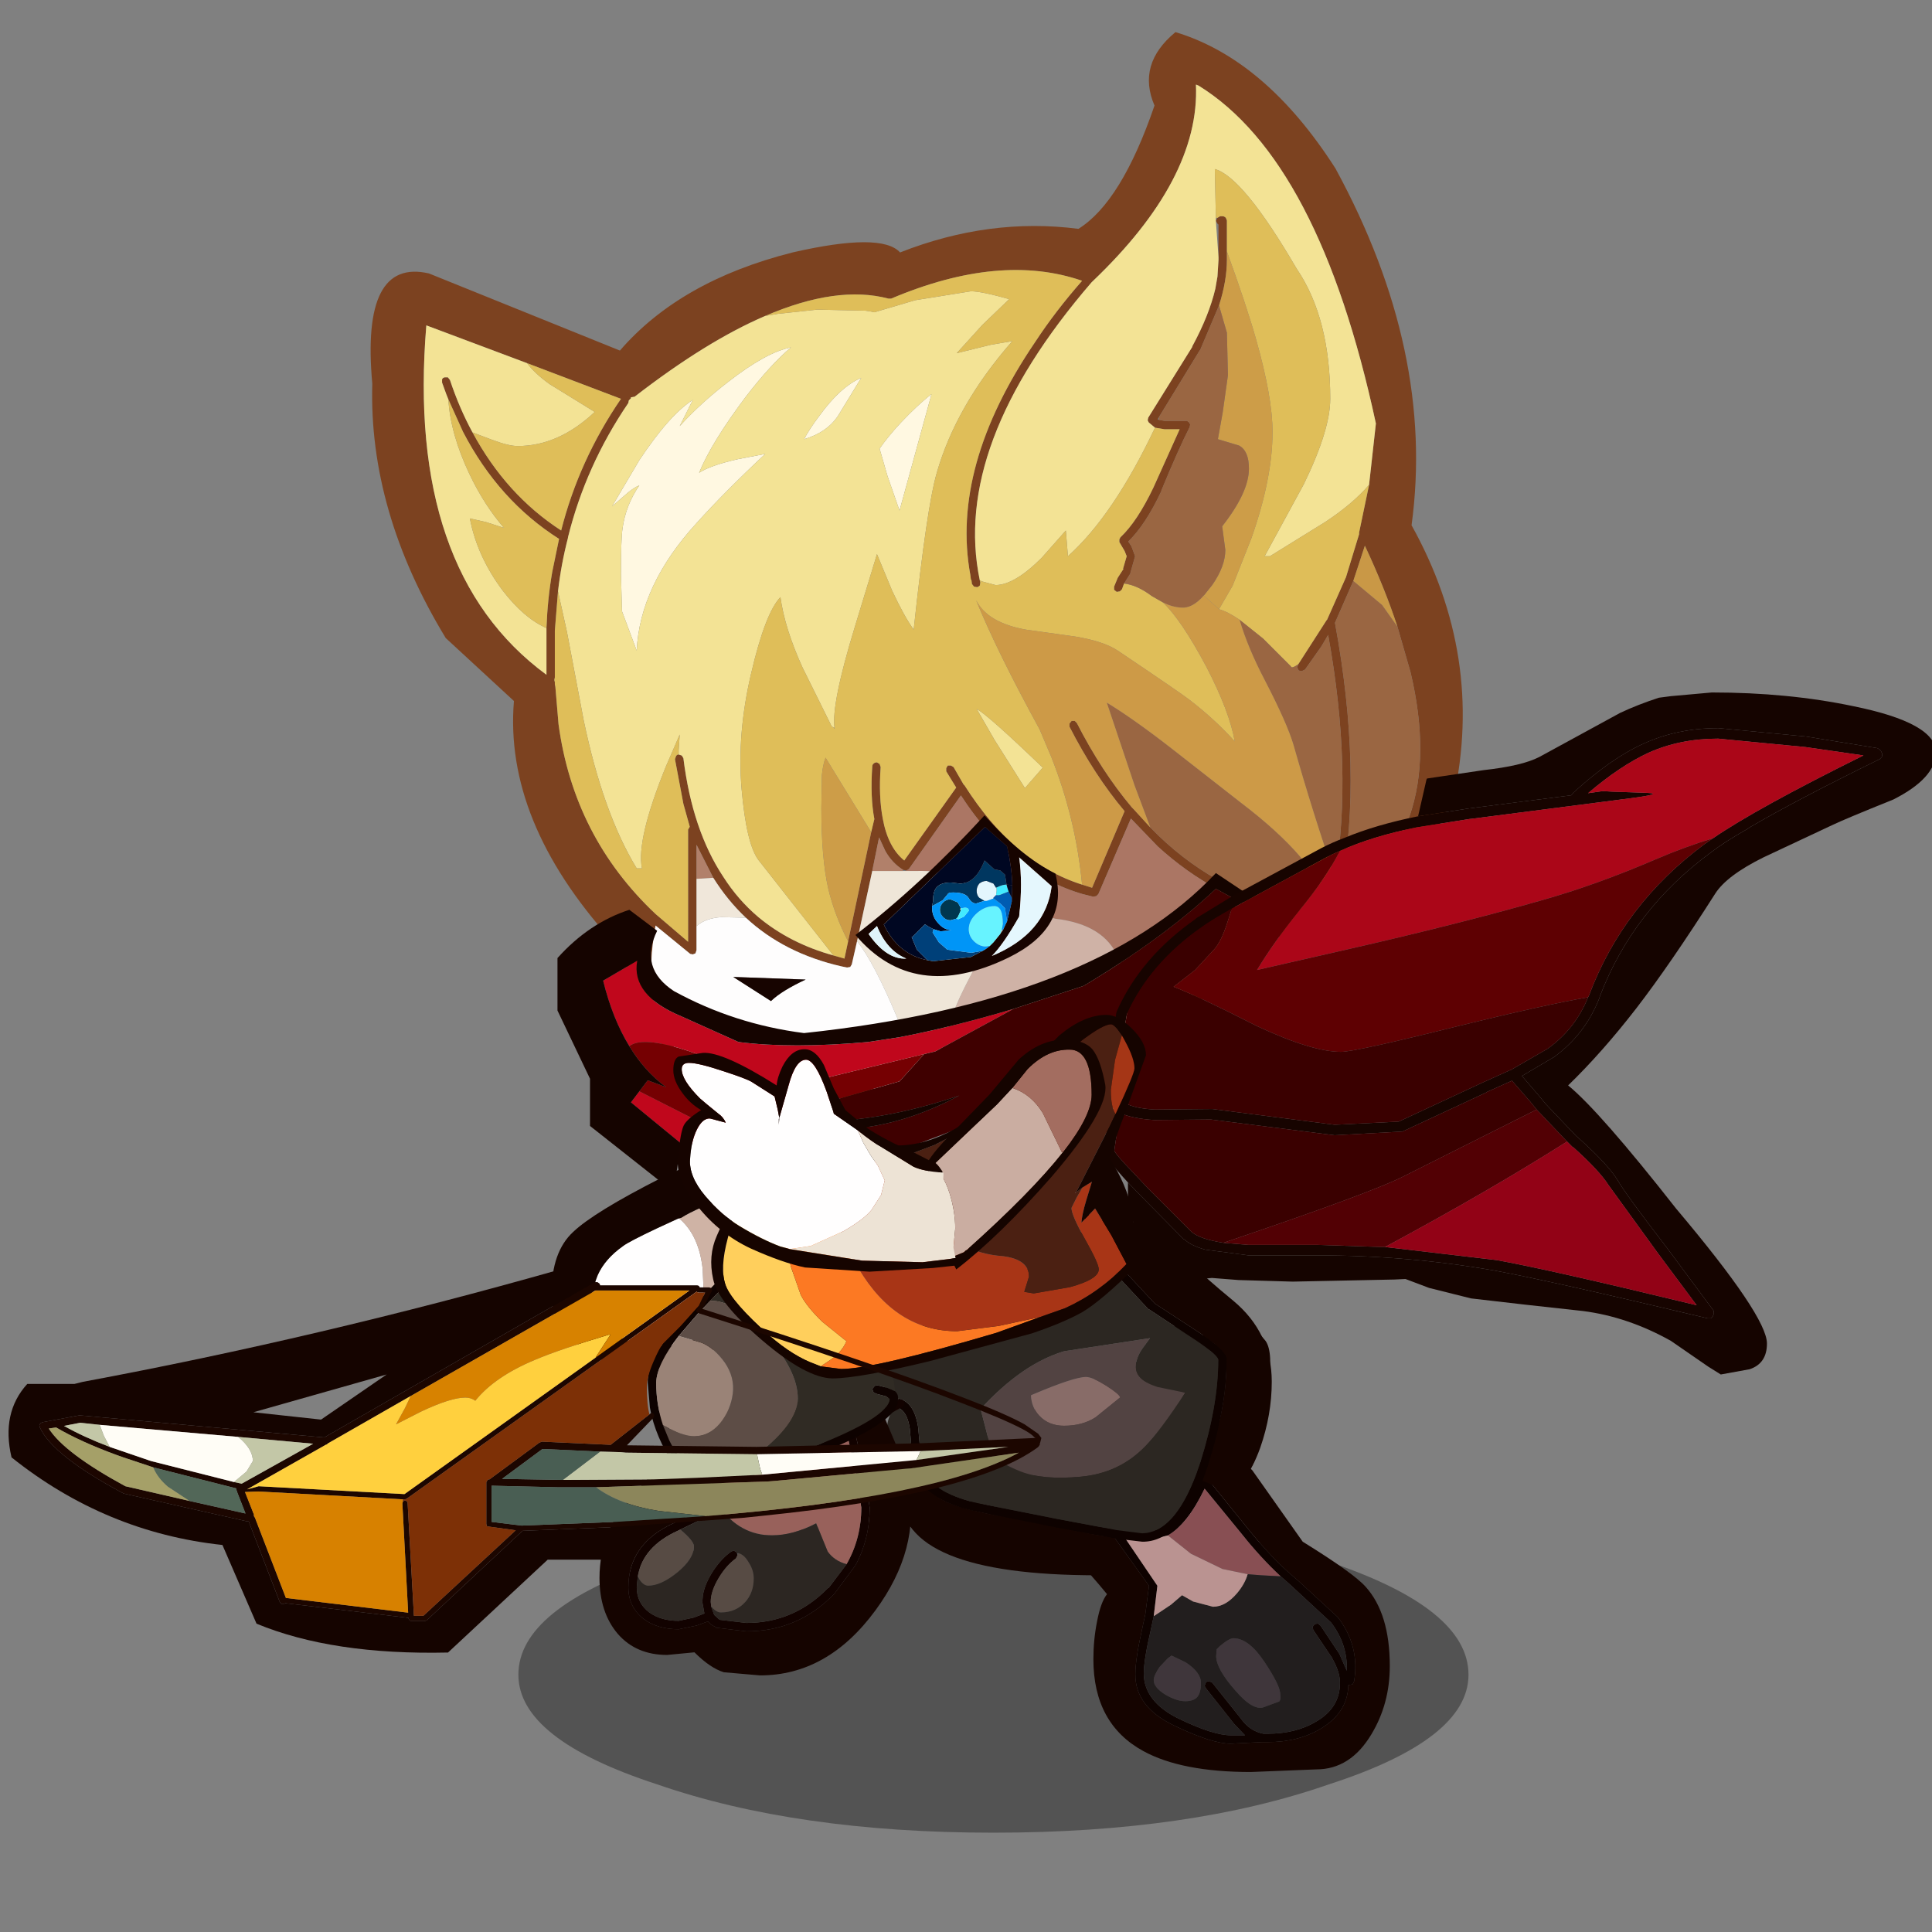 <svg xmlns:ffdec="https://www.free-decompiler.com/flash" xmlns:xlink="http://www.w3.org/1999/xlink" ffdec:objectType="frame" height="90" width="90" xmlns="http://www.w3.org/2000/svg"><rect width="100%" height="100%" fill="#808080" stroke="none"/><use ffdec:characterId="29" height="159.85" transform="matrix(.525 0 0 .525 -4.413 1.496)" width="180.2" xlink:href="#a"/><defs><g id="a" transform="translate(8.4 -2.85)"><use ffdec:characterId="1" height="9.8" transform="matrix(1.519 0 0 2.861 46.003 134.579)" width="55.5" xlink:href="#b"/><use ffdec:characterId="3" height="53.15" transform="translate(78.45 107.75) scale(.931)" width="48.2" xlink:href="#c"/><use ffdec:characterId="5" height="23.7" transform="translate(48.95 99.4) scale(.931)" width="32.55" xlink:href="#d"/><use ffdec:characterId="11" height="109.5" transform="translate(32.9 2.85) scale(.931)" width="104.1" xlink:href="#e"/><use ffdec:characterId="18" height="88.95" transform="translate(97.95 39.147) scale(.931)" width="79.3" xlink:href="#f"/><use ffdec:characterId="20" height="41.15" transform="translate(53.2 110.35) scale(.931)" width="29.7" xlink:href="#g"/><use ffdec:characterId="22" height="34.65" transform="translate(63.1 90.05) scale(.931)" width="41.45" xlink:href="#h"/><use ffdec:characterId="24" height="21.9" transform="translate(82.25 92.25) scale(.931)" width="17" xlink:href="#i"/><use ffdec:characterId="26" height="21.2" transform="translate(59.75 93.1) scale(.931)" width="27.05" xlink:href="#j"/><use ffdec:characterId="28" height="36.5" transform="translate(.75 112.65) scale(.931)" width="98.45" xlink:href="#k"/></g><g id="l" fill-rule="evenodd"><path d="m29.05 12.05-1.35-.85-.15-.25.1-.3q.1-.15.3-.15l.25.1 1.85 1.05 1.55.7h-.05q1.85.8 1.85 2.75 0 3.6-2 9.05l-.45 1.2 3.6 4.45q2.4 3 4.55 4.8l.05.05.3.25 3.8 3.5q2.1 2.75 1.55 6.1l-.15.3-.3.05h-.1q-.05 2.6-2.6 4.15-2.15 1.3-5.1 1.3H36l-2.95.15q-1.8 0-5.35-1.7-3.8-1.8-3.75-4.95 0-1.4.65-4.3l.3-1.4.35-2.7-3.3-4.6-2.5-.35-6.05-1.05L8 28.1q-2.6-.7-4.25-1.9l-.85-.75-.1-.1-.05-.2.15-.25q.1-.15.25-.15l.3.15.45.4.4.35q1.5 1.05 3.9 1.7v-.05l5.4 1.3.05.05 5.9 1 2.65.35 3 .25 1.35-.35q1.9-1 3.55-4.65v-.05l.55-1.35q1.95-5.25 1.95-8.75 0-1.45-1.35-2l-2.2-1.05m-2 18.55-1.85.45-2.2-.15 3.05 4.5-.35 2.9-.3 1.4q-.65 2.8-.65 4.1.05 2.65 3.3 4.25 3.3 1.6 5 1.6h1.35l-1.05-1.1-2.65-3.35-.15-.25.1-.3q.1-.15.3-.15l.3.1L34 48.05q.85 1.2 2.15 1.45h.4q2.75 0 4.7-1.2 2.2-1.3 2.2-3.65 0-1.05-.75-2.35l.05.05-1.85-2.75-.05-.3.2-.25.3-.05.25.2 1.8 2.7.7 1.6q.1-2.5-1.5-4.6l-4-3.7-.8-.7q-1.85-1.7-3.85-4.2l-3.4-4.15q-1.6 3.35-3.5 4.45" fill="#0e0200"/><path d="M27.05 30.6q1.9-1.1 3.5-4.45l3.4 4.15q2 2.5 3.85 4.2l-1.85-.1-1.3-.1-2.4-.5-3-1.45-2.2-1.75" fill="#884f53"/><path d="M23.7 14.2q.25 1.4 1.25 1.8l3.7 1q-1.5 2.8-3.8 5.1-2.3 2.2-6.05 2.85l-5.75-.15q-2.65-.95-3.35-3.4l.1-.05q4.55-3.05 10.9-5.95l3-1.2" fill="#4d3f3f"/><path d="m29.05 12.05 2.2 1.05q1.35.55 1.35 2 0 3.5-1.95 8.75l-.55 1.35v.05q-1.65 3.65-3.55 4.65l-1.35.35-3-.25-2.65-.35-5.9-1-.05-.05-5.4-1.3v.05q-2.4-.65-3.9-1.7 2.3-2.15 5.4-4.25.7 2.45 3.35 3.4l5.75.15q3.75-.65 6.05-2.85 2.3-2.3 3.8-5.1l-3.7-1q-1-.4-1.25-1.8l5.35-2.15" fill="#262220"/><path d="m2.8 25.35.1.1.85.75Q5.4 27.4 8 28.1l5.4 1.3 6.05 1.05 2.5.35 3.3 4.6-.35 2.7-.3 1.4q-.65 2.9-.65 4.3-.05 3.15 3.75 4.95 3.55 1.7 5.35 1.7L36 50.3h.55q2.95 0 5.1-1.3 2.55-1.55 2.6-4.15h.1l.3-.05.15-.3q.55-3.35-1.55-6.1l-3.8-3.5-.3-.25-.05-.05q-2.15-1.8-4.55-4.8l-3.6-4.45.45-1.2q2-5.45 2-9.05 0-1.95-1.85-2.75h.05l-1.55-.7 4.3-1.75.95.9 1.05 1.25q.4.55.45 1.75l-.05 2.1q0 2.1-.55 4.7-.55 2.35-1.25 3.65l.15.15 4.8 6.8q4.85 3 6 4.3 2.3 2.55 2.3 7.55 0 3.6-1.75 6.5-2 3.35-5.25 3.35l-6.25.25q-6.6 0-10.25-2-4.75-2.6-4.75-8.75 0-1.85.35-3.6.35-1.85.95-2.6l-.75-.9-.95-1.1-4.4-.35-7.8-1.3q-3.8-.85-5.75-4.05-.8-1.4-1.55-3.7l.95.15 1.8.4" fill="#150400"/><path d="M28.75 42.7q1.45.95 1.45 1.95 0 .95-.35 1.35-.35.4-1.15.4-.8 0-1.85-.6-1.15-.7-1.15-1.4 0-.45.55-1.25l.8-.85.35-.25 1.35.65m2.95-1.25.3-.3q.9-.75 1.3-.75 1.45 0 2.95 2.25 1.4 2.1 1.5 2.95.1.8-.15.85l-1.35.5q-1.05.45-2.8-1.6-1.8-2.05-1.8-3.25l.05-.65" fill="#3f363b"/><path d="m37.8 34.5.8.7 4 3.7q1.6 2.1 1.5 4.6l-.7-1.6-1.8-2.7-.25-.2-.3.05-.2.25.05.3 1.85 2.75-.05-.05q.75 1.3.75 2.35 0 2.35-2.2 3.65-1.95 1.2-4.7 1.2h-.4q-1.3-.25-2.15-1.45l-2.75-3.45-.3-.1q-.2 0-.3.15l-.1.3.15.25 2.65 3.35 1.05 1.1h-1.35q-1.7 0-5-1.6-3.25-1.6-3.3-4.25 0-1.3.65-4.1l.3-1.4 1.65-1.1 1.05-.9 1.05.6 1.9.5q1.2 0 2.3-1.3.75-.9 1-1.8l1.3.1 1.85.1m-6.1 6.95-.05.65q0 1.2 1.8 3.25 1.75 2.05 2.8 1.6l1.35-.5q.25-.05.15-.85-.1-.85-1.5-2.95-1.5-2.25-2.95-2.25-.4 0-1.3.75l-.3.3m-2.95 1.25-1.35-.65-.35.25-.8.85q-.55.8-.55 1.25 0 .7 1.15 1.4 1.05.6 1.85.6t1.15-.4q.35-.4.35-1.35 0-1-1.45-1.95" fill="#221e1e"/><path d="m25.7 38.3.35-2.9L23 30.9l2.2.15 1.85-.45 2.2 1.75 3 1.45 2.4.5q-.25.9-1 1.8-1.1 1.3-2.3 1.3l-1.9-.5-1.05-.6-1.05.9-1.65 1.1" fill="#ba9391"/><path d="M30.35 25.4q-2.3 5.85-5.75 5.8l-2.55-.3-5.6-1.05-7.5-1.5q-2.15-.4-3.7-1.3-1.85-1.1-2.4-2.65v-.05l-.05-.1-.35-3.85q-.3-2-1.6-2.1H.8l-.3-.1-.1-.3q0-.2.15-.3l.1-.05.15-.05h.25q1.8.15 2.2 2.8l.35 3.85q.5 1.25 2.05 2.2 1.45.8 3.4 1.2l7.55 1.5 5.6 1.05 2.4.3q3.05-.05 5.15-5.65l.4-1.15q1.7-5.4 1.7-9.75-.1-.55-2.9-2.35l-3.7-2.45h-.05L21.8 5.4q-1.65-1.95-2.4-4.1l-.25-.75V.2l.25-.15h.3l.2.25.05.2q.7 2.3 2.45 4.4h.05l3.35 3.6 3.6 2.35q3.35 2.15 3.25 3 0 4.45-1.75 10l-.55 1.55" fill="#0e0200"/><path d="M21.2 16.35q1.25.8 1.3 1.1l-2.35 1.9q-1.25.8-3 .8-1.45 0-2.35-.95-.75-.8-.8-1.95l.1-.05q4-1.7 5.15-1.7.6 0 1.95.85" fill="#886c68"/><path d="M21.2 16.35q-1.35-.85-1.95-.85-1.15 0-5.15 1.7l-.1.05q.05 1.15.8 1.95.9.95 2.35.95 1.75 0 3-.8l2.35-1.9q-.05-.3-1.3-1.1m7.5.65q-2.35 3.6-3.8 5.1-2.45 2.55-6.1 2.9-3.65.35-5.8-.5t-2.7-1.7l-1.1-4.25q3.95-4.3 7.95-5.5l8.2-1.25-.7.95q-.65.9-.65 1.8 0 1.25 2.05 1.9l2.65.55" fill="#524342"/><path d="m2 25.35-.35-.55q-1.4-2.4-1.4-3.55T.4 19.6l.45-1.3q1.3.1 1.6 2.1l.35 3.85.05.1v.05l-.75.75-.1.2m-1.35-7.8Q0 16.75 0 15.7q0-2.15 3.35-4.85 2.85-2.3 6.6-3.9 3.6-1.55 5.7-2.85l3.75-2.8q.75 2.15 2.4 4.1l3.4 3.65h.05l3.7 2.45q2.8 1.8 2.9 2.35 0 4.35-1.7 9.75l-.4 1.15q-2.1 5.6-5.15 5.65l-2.4-.3-5.6-1.05-7.55-1.5q-1.95-.4-3.4-1.2-1.55-.95-2.05-2.2l-.35-3.85q-.4-2.65-2.2-2.8H.8l-.15.05M28.7 17l-2.65-.55Q24 15.8 24 14.55q0-.9.65-1.8l.7-.95-8.2 1.25q-4 1.2-7.95 5.5l1.1 4.25q.55.85 2.7 1.7 2.15.85 5.8.5t6.1-2.9q1.45-1.5 3.8-5.1" fill="#2c2722"/><path d="M19.95.5h.15l5.6.45q2.55 3.15 7.6 7.3 3.65 3.05 3.65 7.7 0 3.15-1.1 6.3Q34.5 26 32.65 26l-1.45-.25-.85-.35.55-1.55q1.75-5.55 1.75-10 .1-.85-3.25-3L25.8 8.5l-3.35-3.6h-.05Q20.65 2.8 19.95.5m2.1 30.4q-.8 3.5-1.75 3.5-18.75 0-18.75-7.75 0-.75.45-1.3l.1-.2.75-.75q.55 1.55 2.4 2.65 1.55.9 3.7 1.3l7.5 1.5 5.6 1.05" fill="#150400"/></g><g id="m" fill-rule="evenodd"><path d="m14.65 20.1-1.2.85q-1.25.65-3.5.65l-2.05-.25-.4-.15-1.95-.95q-1.55-1-2.05-2.1l.15-.7q.4-1.9.75-2.7.7-1.55 2.4-2.75.5-.4 3.25-1.7L12 9.4l.15-.05q1.9 1.6 2.25 4.85l.25 5.9" fill="#fffefe"/><path d="m12.15 9.35.2-.05q.7-.45 1.95-1l2.55-1.15q3.6-1.55 4.95-1.85l5.05-.35q2.3.4 2.3 1.3 0 1.65-5.6 6.95-5.45 5-8.65 6.65l-.25.25-.25-5.9q-.35-3.25-2.25-4.85" fill="#cfb3a5"/><path d="M12.15 9.35 12 9.4l-1.95.9Q7.3 11.6 6.8 12q-1.7 1.2-2.4 2.75-.35.8-.75 2.7l-.15.7q.5 1.1 2.05 2.1l1.95.95.4.15 2.05.25q2.25 0 3.5-.65l1.2-.85.25-.25q3.2-1.65 8.65-6.65 5.6-5.3 5.6-6.95 0-.9-2.3-1.3l-5.05.35q-1.35.3-4.95 1.85L14.3 8.3q-1.25.55-1.95 1l-.2.05M.9 19.6Q0 18.4 0 16.45q0-3.9 2.05-5.8 2-1.9 8.4-5.15l4.1-1.9q1.3-.6 3.1-1.35Q21.95.6 23.5.3l3.05-.3 2.9.35q2.7.7 3.1 4.35.25 2.45-2.6 5.8l-3.6 3.6q-5.7 4.9-10.8 7.7-8.25 4.25-13.6-.95L.9 19.6" fill="#150400"/></g><g id="n" fill-rule="evenodd"><path d="m95.15 43.15.65-5.85Q90.4 12.2 78.9 5.1l-.25-.1q.4 9-9.9 18.8l-.05.05q-13.35 15.5-10.65 28.4l.05.2-.05.3q-.1.1-.25.15l-.3-.05-.2-.25-.05-.4-.05-.05-.05-.4q-1.9-10.35 6.2-22.25 1.9-2.9 4.45-5.8Q60 21 49.6 25.4h-.25q-4.9-1.3-11.75 1.65-5.6 2.4-12.45 7.7l-.3.05h-.05v.1l-.2.2-.05.25q-4.05 5.95-5.75 12.8v.05q-.65 2.5-.95 5.1l-.3 3.75v4.45l-.05.25.05.2v.2l.05.25.3 3.55q1.45 10.75 9.25 18.1l3.1 2.65V76l.15-.25v-.05l-.6-2.15-.8-4.25.1-.3q.1-.15.25-.15l.3.1.15.25q.85 6.85 3.8 11.3 1.4 2.2 3.35 3.85 3 2.5 7.15 3.65l1.05.3.35-1.65 2.2-10.4L48 75q-.4-2.1-.2-5 0-.2.15-.3.1-.1.3-.1l.25.15.1.3q-.2 2.8.2 4.9.5 2.75 2.05 4L55.8 72l-.95-1.55v-.3l.15-.25h.3l.25.15.95 1.65.1.1q4.7 7.4 11.2 9.45l.95.3 3.1-7.3q-2.9-3.45-5.25-8.05v-.3l.2-.25h.3l.2.2q2.35 4.6 5.25 8.05l.15.15 1.6 1.75q5.85 6.05 13.8 7.75l.05.05 3 .45.35-1.5.4-2q1.7-10.15-.65-23.1l-.65 1.1-1.55 2.2-.3.15-.3-.05-.15-.3.1-.3 2.7-4.2.05-.05 1.8-4.05 1.25-4.1v-.15l.95-4.55m-20.4-5.45-.6-.5-.1-.2.05-.25L78.3 30v-.05q1.6-2.95 2.2-5.5l.2-1.15.1-1.6v-3.35l-.1-.1-.15-.25v-.05l.15-.25.25-.15h.25q.15 0 .3.15l.1.25v3.75q0 2-.75 4.35l-1.8 4.25-.05.05-3.85 6.3-.15.25.1.05.55.1h2.15l.2.15.1.2-.05.25Q77 39.7 75.35 43.7v.05q-1.5 3.2-3.15 4.8l.3.45.35.95-.45 1.6v.05l-.6.95-.2.55-.2.2-.3.05-.25-.2v-.3l.35-.85.55-.85h-.05l.35-1.2-.2-.5-.5-.85v-.25l.1-.2q1.6-1.5 3.15-4.75l2.5-5.55h-1.45l-.9-.15M76.7 0q8.6 2.6 15.25 13 9.5 17.45 7.25 34 6.95 12.5 4 26l-7.25 13.75-9.45-.55q-5.75 5.85-13.25 9.5-8.75 4.25-19.95 5.45l-.6.05q-6.7.65-14.25.25-7.6-.5-10.6-4.8-1.4-2-1.8-4.85l-3.15-5.3q-10.2-11.35-9.25-22.75l-6.5-6Q-.2 45.65.15 33.5q-1.1-12 5.4-10.5l18.2 7.35Q29.5 23.7 40.2 21q8.5-1.95 10.25 0 8.5-3.35 17-2.25Q71.55 16.2 74.7 7q-1.7-3.95 2-7m21.15 56.65q-1.2-3.65-3.1-7.7l-1.1 3.35-1.75 4q2.65 14.3.6 25.2l-.4 1.95-.15.65.55-.1q3.45-.9 6.5-9.25 2-5.75.1-13.75l-1.25-4.35M73.1 94.85q6.9-3.4 12.3-8.7l1.85-1.95q-6.9-1.7-12.25-6.6l-2.55-2.65-3.1 7.2-.2.2-.3.05-1-.25q-6.75-1.95-11.6-9.4l-4.95 7q-.1.1-.25.15l-.3-.05q-1.05-.65-1.7-1.8l-.6-1.3-.65 3.2-1.45 6.7-.5 2.2-.15.25-.3.05-.5-.1q-5.5-1.25-9.15-4.65-1.75-1.65-3.1-3.8l-1.6-3.15V87.5l-.1.3-.25.1-.25-.05-3.3-2.7q-1.3 7.15 1.35 11.05 2.85 4 10 4.45 7.4.4 14-.25l1-.1q11-1.25 19.6-5.45m-58.2-63.3-9.6-3.6Q3.35 51.4 16.75 61.25V56.8q.1-2.75.55-5.35l.65-3.15Q12.2 44.65 8.8 38.1L7.4 35l-.2-.5-.4-1.1v-.3q.05-.15.25-.2h.3l.2.25q.9 2.7 2.15 5 3.2 5.95 8.45 9.35 1.7-6.7 5.7-12.55l-8.95-3.4" fill="#7c4220"/><path d="M37.6 40.2q-3.9 3.65-6.55 6.6-5.4 5.9-5.7 12.15l-1.4-3.75-.1-3.5q0-3.45.15-4.4.3-2.2 1.6-4.1-.5.2-1.1.7L23 45.2l2.6-4.4q2.85-4.3 5.1-5.75l-1.25 2.5q2-2.2 4.6-4.2 3.65-2.85 6-3.3-1.95 1.65-4.3 4.7-3.3 4.4-4.45 7.25 1.05-.7 3.7-1.3l2.6-.5m5.1-3.55q2.05-2.85 4.05-3.7l-2.2 3.6q-1.05 1.6-3.25 2.25.5-.95 1.4-2.15m7.7 8.95-1.15-3.3-.75-2.6q.75-1.1 2-2.45 1.65-1.75 2.95-2.75L50.4 45.6" fill="#fff8e1"/><path d="M58.05 52.25q-2.7-12.9 10.65-28.4l.05-.05Q79.05 14 78.65 5l.25.1q11.5 7.1 16.9 32.2l-.65 5.85q-1.6 1.85-4.2 3.55l-5.25 3.25h-.5l3.75-6.9q2.5-5.15 2.5-8.1 0-7.7-3.2-12.4-5.1-8.75-7.8-9.5l.1 4.65v.3l.25 3.45v.25l-.1 1.6-.2 1.15q-.6 2.55-2.2 5.5V30l-4.2 6.75-.05.25.1.2.6.5q-3.95 8.35-8.3 12.25l-.2-2.45-2.3 2.6q-2.6 2.6-4.4 2.6l-1.3-.35-.2-.1M44.1 88q-4.15-1.15-7.15-3.65Q35 82.7 33.6 80.5q-2.95-4.45-3.8-11.3l-.15-.25-.3-.1v-.4l.1-1.5-1.3 3q-2.85 7-2.3 9.75h-.5q-3.2-5.25-5.05-14.1l-1.6-8.45-.85-3.85q.3-2.6.95-5.1v-.05q1.7-6.85 5.75-12.8l.05-.25.2-.2v-.1h.05l.3-.05q6.85-5.3 12.45-7.7l1.2-.2 3.75-.4 4.6.1.35.05.5.1 3.9-1.15 5.3-.85q1 0 3.65.75L58.3 27.9l-2.45 2.7 3.25-.8 2.05-.35q-5.35 6.1-7.2 12.55-.95 3.25-2.2 14.95-.9-1.25-2.05-3.7l-1.45-3.5-2.1 6.9Q43.9 64 44.2 66.3l-.1-.05-.15-.05-2.8-5.65q-1.7-3.75-2.1-6.7-1.45 1.5-2.8 7.3-1.35 5.75-.9 11 .45 5.2 1.6 6.75L44.1 88m6.3-42.4 3.05-11.1q-1.3 1-2.95 2.75-1.25 1.35-2 2.45l.75 2.6 1.15 3.3m-7.7-8.95q-.9 1.2-1.4 2.15 2.2-.65 3.25-2.25l2.2-3.6q-2 .85-4.05 3.7m-5.1 3.55-2.6.5q-2.65.6-3.7 1.3 1.15-2.85 4.45-7.25 2.35-3.05 4.3-4.7-2.35.45-6 3.3-2.6 2-4.6 4.2l1.25-2.5q-2.25 1.45-5.1 5.75L23 45.2l1.5-1.3q.6-.5 1.1-.7-1.3 1.9-1.6 4.1-.15.95-.15 4.4l.1 3.5 1.4 3.75q.3-6.25 5.7-12.15 2.65-2.95 6.55-6.6m-22.7-8.65q.75 1 2.15 2l4.3 2.65Q17.9 39.45 14 39.45q-.85 0-2.45-.6l-1.85-.7q-1.25-2.3-2.15-5l-.2-.25h-.3q-.2.05-.25.2v.3l.4 1.1.2.5q.2 3.3 2 7.1 1.4 2.95 3.3 5.15L11 46.7l-1.55-.35q.7 3.65 3.15 6.9 2 2.6 4.15 3.55v4.45Q3.35 51.4 5.3 27.95l9.6 3.6M64.05 70.1l-1.7 1.95-2.9-4.6-1.7-2.95q1.15.65 6.3 5.6" fill="#f3e395"/><path d="m95.15 43.15-.95 4.55v.15l-1.25 4.1-1.8 4.05-.05.05-2.7 4.2q-.65.45-.7.2l-2.65-2.65L82.8 56q-1.1-.75-1.95-1l1.3-2.25 1.8-4.55q2-5.7 2-10.1 0-3.25-1.55-8.75-.9-3.2-2.8-8.45v-2.95l-.1-.25q-.15-.15-.3-.15h-.25l-.25.15h-.15l-.1-4.65q2.7.75 7.8 9.5 3.2 4.7 3.2 12.4 0 2.95-2.5 8.1l-3.75 6.9h.5l5.25-3.25q2.6-1.7 4.2-3.55M67.8 81.25q-6.5-2.05-11.2-9.45l-.1-.1-.95-1.65-.25-.15H55l-.15.25v.3L55.8 72l-4.95 6.95q-1.55-1.25-2.05-4-.4-2.1-.2-4.9l-.1-.3-.25-.15q-.2 0-.3.1-.15.1-.15.3-.2 2.9.2 5l-.3 1.25-1.9-3.1-2.45-4q-.25.65-.35 1.65l-.05 3.15q0 4.75.65 7.65.6 2.55 1.9 5.05l-.35 1.65-1.05-.3-7.15-9.1q-1.15-1.55-1.6-6.75-.45-5.25.9-11 1.35-5.8 2.8-7.3.4 2.95 2.1 6.7l2.8 5.65.15.05.1.15v-.1q-.3-2.3 1.95-9.65l2.1-6.9 1.45 3.5q1.15 2.45 2.05 3.7Q53 45.25 53.95 42q1.85-6.45 7.2-12.55l-2.05.35-3.25.8 2.45-2.7 2.55-2.45q-2.65-.75-3.65-.75l-5.3.85L48 26.7l-.5-.1-.35-.05-4.6-.1-3.75.4-1.2.2q6.85-2.95 11.75-1.65h.25Q60 21 67.8 23.7q-2.55 2.9-4.45 5.8-8.1 11.9-6.2 22.25l.05.4v.05h.05l.05.4.2.25.3.05q.15-.05.25-.15l.05-.3-.05-.2.2.1 1.3.35q1.8 0 4.4-2.6l2.3-2.6.2 2.45q4.35-3.9 8.3-12.25l.9.15h1.45l-2.5 5.55q-1.55 3.25-3.15 4.75l-.1.2v.25l.5.85.2.5-.35 1.2h.05l-.55.85-.35.85v.3l.25.2.3-.05.2-.2.2-.55q1.25.15 2.65 1.2l1.05.6q1.75 1.65 4.15 6.15 2.2 4.25 2.7 7.1-1.95-2.15-4.3-3.95-.75-.6-6.85-4.7-1.35-.9-4.1-1.35l-4.65-.65q-3.65-.65-4.75-2.8 2 4.9 6.05 12.3l1.1 2.6q2.35 5.9 2.95 12.2m-38.45-12.4q-.15 0-.25.15l-.1.3.8 4.25.6 2.15v.05l-.15.25v10.7l-3.1-2.65q-7.8-7.35-9.25-18.1l-.3-3.55-.05-.25v-.2l-.05-.2.05-.25v-4.45l.3-3.75.85 3.85 1.6 8.45q1.85 8.85 5.05 14.1h.5q-.55-2.75 2.3-9.75l1.3-3-.1 1.5v.4m34.7 1.25q-5.15-4.95-6.3-5.6l1.7 2.95 2.9 4.6 1.7-1.95M9.7 38.15l1.85.7q1.6.6 2.45.6 3.9 0 7.35-3.25l-4.3-2.65q-1.4-1-2.15-2l8.95 3.4q-4 5.85-5.7 12.55-5.25-3.4-8.45-9.35m7.05 18.65q-2.15-.95-4.15-3.55-2.45-3.25-3.15-6.9l1.55.35 1.7.55q-1.9-2.2-3.3-5.15-1.8-3.8-2-7.1l1.4 3.1q3.4 6.55 9.15 10.2l-.65 3.15q-.45 2.6-.55 5.35" fill="#dfbe59"/><path d="m47.7 76.25-2.2 10.4q-1.3-2.5-1.9-5.05-.65-2.9-.65-7.65L43 70.8q.1-1 .35-1.65l2.45 4 1.9 3.1m33.15-50.2q.75-2.35.75-4.35v-.8q1.9 5.25 2.8 8.45 1.55 5.5 1.55 8.75 0 4.4-2 10.1l-1.8 4.55-1.3 2.25-1.45-1.3.8-1q1.25-1.8 1.25-3.35l-.3-2.25q2.55-3.25 2.55-5.5 0-1.7-.95-2.2l-2-.6v-.05l.45-2.5.5-3.55-.1-4.05-.75-2.6" fill="#cd9d48"/><path d="m88.4 60.25-.1.3.15.3.3.05.3-.15 1.55-2.2.65-1.1q2.35 12.95.65 23.1-2.15-6.25-3.95-12.6-.6-2.05-2.75-6.2-1.6-3.05-2.4-5.75l2.25 1.8 2.65 2.65q.05.25.7-.2m3.1 22.3-.35 1.5-3-.45-.05-.05q-7.95-1.7-13.8-7.75l-1.5-4-2.65-7.9q2.55 1.55 6.15 4.35l6.65 5.2q3.55 2.7 5.65 5.15l2.9 3.95m-10.65-56.5.75 2.6.1 4.05-.5 3.55-.45 2.5v.05l2 .6q.95.5.95 2.2 0 2.25-2.55 5.5l.3 2.25q0 1.55-1.25 3.35l-.8 1q-1.1 1.25-2.15 1.15-.9-.05-1.75-.5l-1.05-.6q-1.4-1.05-2.65-1.2l.6-.95v-.05l.45-1.6-.35-.95-.3-.45q1.65-1.6 3.15-4.8v-.05q1.65-4 2.7-6.05l.05-.25-.1-.2-.2-.15h-2.15l-.55-.1.05-.3 3.85-6.3.05-.05 1.8-4.25m12.8 26.25 2.75 2.3 1.45 2.05L99.1 61q1.9 8-.1 13.75-3.05 8.35-6.5 9.25l-.4-.55.4-1.95q2.05-10.9-.6-25.2l1.75-4" fill="#9a6642"/><path d="m91.9 80.55-.4 2-2.9-3.95q-2.1-2.45-5.65-5.15l-6.65-5.2q-3.6-2.8-6.15-4.35l2.65 7.9 1.5 4-1.6-1.75-.15-.15q-2.9-3.45-5.25-8.05l-.2-.2h-.3l-.2.25v.3q2.35 4.6 5.25 8.05l-3.1 7.3-.95-.3q-.6-6.3-2.95-12.2l-1.1-2.6q-4.05-7.4-6.05-12.3 1.1 2.15 4.75 2.8l4.65.65q2.75.45 4.1 1.35 6.1 4.1 6.85 4.7 2.35 1.8 4.3 3.95-.5-2.85-2.7-7.1-2.4-4.5-4.15-6.15.85.45 1.75.5 1.05.1 2.15-1.15l1.45 1.3q.85.25 1.95 1 .8 2.7 2.4 5.75 2.15 4.15 2.75 6.2 1.8 6.35 3.95 12.6" fill="#cd9a47"/><path d="M97.85 56.65 96.4 54.6l-2.75-2.3 1.1-3.35q1.9 4.05 3.1 7.7" fill="#c99846"/><path d="M51.05 79.9q.15-.05.25-.15l4.95-7q4.85 7.45 11.6 9.4l1 .25.3-.05.2-.2 3.1-7.2L75 77.6q5.35 4.9 12.25 6.6l-1.85 1.95q-5.4 5.3-12.3 8.7-.6-3.45-1.85-6.6-1.3-3.2-6-3.75l-4.6-1.25h-.05l-3-1.05q-1.35-2.35-5.55-2.25h-1.1l.1-.05" fill="#ab7664"/><path d="M73.1 94.85q-8.6 4.2-19.6 5.45 1.2-5.5 3.1-9.25l4-7.8h.05l4.6 1.25q4.7.55 6 3.75 1.25 3.15 1.85 6.6" fill="#cfb2a6"/><path d="m53.5 100.3-1 .1q-.85-3-2.25-6.3-2.3-5.5-3.9-7.45l1.45-6.7h4.25q4.2-.1 5.55 2.25l3 1.05-4 7.8q-1.9 3.75-3.1 9.25" fill="#efe6d8"/><path d="M52.5 100.4q-6.6.65-14 .25-7.15-.45-10-4.45-2.65-3.9-1.35-11.05l3.3 2.7.25.05.25-.1.1-.3v-2.3q.85-.75 2.35-.85l2.35.05q3.65 3.4 9.15 4.65l.5.1.3-.05.15-.25.5-2.2q1.6 1.95 3.9 7.45 1.4 3.3 2.25 6.3m-14.3-8.1q1-.95 3.25-2l-6.9-.25 3.6 2.3.05-.05" fill="#fefdfd"/><path d="M31.05 80.7v-3.25l1.6 3.15-1.6.1m16.75-.75.65-3.2.6 1.3q.65 1.15 1.7 1.8l-.05.1h-2.9" fill="#b1806a"/><path d="M31.05 85.2v-4.5l1.6-.1q1.35 2.15 3.1 3.8l-2.35-.05q-1.5.1-2.35.85" fill="#f0e7da"/><path d="m38.2 92.3-.05.05-3.6-2.3 6.9.25q-2.25 1.05-3.25 2m22.95-11q-.05-1.7-.5-3.7l-2.1-1.85-9.65 9.3q1.35 2.85 4.15 3.4l.55.1 3.6-.4 1.15-.6.25-.15.4-.3.35-.35.65-.8.25-.35.2-.45.2-.4.45-1.9v-.35l.05-1.2m3.75.1-3.1-2.75q.35 2.4 0 5.65-1.5 2.65-2.6 3.75 5.15-2.15 5.7-6.65m.35-1.2q1.35 5.15-4.45 8-9.05 4.4-14.6-2.15 6.25-4.8 12.3-11.4 3.45 3.9 6.75 5.55m-17 5-.8.75q1.7 2.45 3.6 2.35-1.85-.75-2.8-3.1" fill="#170400"/><path d="m55.8 84.5-.55.15q-.4 0-.7-.3-.3-.3-.3-.7 0-.4.3-.7.3-.3.7-.3l.7.3.3.55q-.15.05 0 .2l-.3.65-.15.15" fill="#00374f"/><path d="m60.6 81.25-.15-.95-.45-.4-.55-.1-.95-.85q-.85 2.2-2.35 2.2l-.85-.1q-.85 0-1.25.35-.4.3-.45 1.15v.25l-.1.5v.15q0 .9.65 1.55.5.55 1.2.6l-1.05.1-.65-.2-.4-.2-.4-.25h-.05l-1.2 1.2h-.05l.05.1.45 1.1 1 1q-2.8-.55-4.15-3.4l9.65-9.3 2.1 1.85q.45 2 .5 3.7l-.55-.05" fill="#000722"/><path d="m59 87.1-.35.05q-.6 0-1.1-.45-.55-.5-.55-1.2 0-.85.8-1.55.75-.65 1.65-.65.8 0 .8 1.7l-.1.55-.15.4-.65.8-.35.35" fill="#67f3ff"/><path d="m58.5 82.8-.5-.3q-.25-.25-.25-.65t.25-.7q.3-.25.7-.25l.65.25.25.4.05.05v.25l-.05.4-.25.25v.05l-.05.05-.6.2h-.2" fill="#e3f6fd"/><path d="m53.5 83.3.1-.5v-.25q.05-.85.45-1.15.4-.35 1.25-.35l.85.1q1.5 0 2.35-2.2l.95.85.55.1.45.4.15.95q-.4 0-1 .3l-.25-.4-.65-.25q-.4 0-.7.25-.25.3-.25.7 0 .4.25.65l.5.3-.2.05-.6.2q-.4 0-.7-.5-.3-.55-1.5-.55-.45 0-.5.15l-.5.6-1 .55" fill="#003760"/><path d="m53.05 88.45-1-1-.45-1.1-.05-.1h.05l1.2-1.2h.05l.4.25.4.2-.1.3.6.95.8.7 2.3.3 1.1-.2-1.15.6-3.6.4-.55-.1" fill="#004079"/><path d="M48.25 85.2q.95 2.35 2.8 3.1-1.9.1-3.6-2.35l.8-.75" fill="#dff4fa"/><path d="m60.8 81.9.3.6v.35l-.45 1.9-.2-1.25-.5-.5-.6-.45v-.05l.25-.25h.3l.9-.35" fill="#005cb2"/><path d="m53.65 85.5.65.2 1.05-.1q-.7-.05-1.2-.6-.65-.65-.65-1.55v-.15l1-.55.5-.6q.05-.15.5-.15 1.2 0 1.5.55.3.5.7.5l.6-.2.2-.05h.2l.6-.2.05-.05.6.45.5.5.2 1.25-.2.4-.2.45-.1-.05.1-.55q0-1.7-.8-1.7-.9 0-1.65.65-.8.7-.8 1.55 0 .7.55 1.2.5.45 1.1.45l.35-.05-.4.3-.25.15-1.1.2-2.3-.3-.8-.7-.6-.95.1-.3m2.6-2-.3-.55-.7-.3q-.4 0-.7.3-.3.3-.3.7 0 .4.3.7.3.3.7.3l.55-.15.2.05.55-.25.45-.55q0-.3-.35-.3l-.4.05" fill="#0095f7"/><path d="M59.6 81.55q.6-.3 1-.3l.1.35.1.3-.9.35h-.3l.05-.4v-.25l-.05-.05m-3.35 1.95.4-.05q.35 0 .35.3l-.45.55-.55.25-.2-.05.15-.15.3-.65v-.2" fill="#42eaff"/><path d="m60.6 81.25.55.05-.05 1.2-.3-.6-.1-.3-.1-.35" fill="#000922"/><path d="M64.9 81.4q-.55 4.5-5.7 6.65 1.1-1.1 2.6-3.75.35-3.25 0-5.65l3.1 2.75" fill="#e5f7fd"/><path d="M29.55 105.9 24.8 102l.8-1.05 6.3 3.2h.85l-.35 1.3-.15.6-2.7-.15m-4.9-9.25q-1.6-2.6-2.5-6.25l3.25-1.9q-.6 3.3 4.2 5.3l5.45 2.45q5.05.65 12.35 0l2.95-.45q5-.95 10.9-2.7l-7.45 4.05-1.05.25-13.85 3.35q-12.1-5.85-14.25-4.1" fill="#c0071c"/><path d="m25.6 100.95.8-1.05 1.75.65q-2.05-1.5-3.5-3.9 2.15-1.75 14.25 4.1l13.85-3.35-2.35 2.6-6.3 1.8-3.05 2.05-3.65-.35 2 .55-6.65.1h-.85l-6.3-3.2" fill="#750002"/><path d="m61.25 93.1 6.7-2.2.75-.45q7.2-4.4 11.85-8.8l2.3 1.25-18.7 18.5-14.5 5.5-17.4-.85.15-.6.35-1.3 6.65-.1q8.2 1.85 16.7-2.7-7.95 2.7-15.05 2.5l3.05-2.05 6.3-1.8 2.35-2.6 1.05-.25 7.45-4.05" fill="#3f0000"/><path d="m29.55 105.9-.4 2.75-1.6.85-6.65-5.25v-4.5l-3.1-6.5v-5q3-3.35 6.85-4.6l2.65 2q-1.75 3.55 1.6 5.75 5.75 3.15 12.4 4Q69 92.45 80.55 80.15l3 2-.7.75-2.3-1.25q-4.65 4.4-11.85 8.8l-.75.45-6.7 2.2q-5.9 1.75-10.9 2.7l-2.95.45q-7.3.65-12.35 0L29.6 93.8q-4.8-2-4.2-5.3l-3.25 1.9q.9 3.65 2.5 6.25 1.45 2.4 3.5 3.9l-1.75-.65-.8 1.05-.8 1.05 4.75 3.9m11.5-2.05q7.1.2 15.05-2.5-8.5 4.55-16.7 2.7l-2-.55 3.65.35" fill="#150400"/></g><g id="o" fill-rule="evenodd"><path d="M58.05 13.9Q62.2 11.05 72.4 6l-5.55-.8-8.3-.8q-3.65 0-6.65 1.35Q49.2 7 46.15 9.6l1.4-.2.85.05 2.9.1q2.3.05-.5.45l-3.05.4-12.8 1.65h-.05l-5.05.8q-4.25.85-7.35 2.25-.7.3-1.35.65L12.2 20.6q-1.95 1.1-2.85 1.75-4.95 3.45-7.15 8.3l-.65 3.8-.4 3.45q.1 1.65 3.7 1.85l5.4-.05h.1L22 41.2l6.1-.3 7.95-3.7 2.55-1.15.1-.05h.05l3.55-2.05q2.65-1.9 3.85-4.9l.1-.2q3.25-8.65 11-14.4l.8-.55M2.3 46.7Q-.05 44.15 0 43.6v-.05l.5-3.35.15-.35q.15-.15.35-.15-.9-.7-.85-1.8 0-1.35.4-3.6l.65-3.8.05-.15q2.3-5.15 7.55-8.8h-.05l3.6-2.2 8.35-4.5q1.05-.55 2.25-1 3-1.25 7-2.05l4.85-.75 9.75-1.25.2-.25q3.6-3.3 6.75-4.7 3.2-1.45 7.05-1.45h.05l8.35.8 6.75 1.1.2.1.15.15.15.3-.05.3-.2.2q-7.85 3.85-12.3 6.45l-.3.2q-2.2 1.25-3.5 2.25-7.4 5.45-10.55 13.65l-.1.3q-1.35 3.4-4.3 5.55l-3.05 1.8 1.55 1.8.7.85 2.9 3.05.4.35q2.65 2.4 3.55 3.85.8 1.4 4.7 6.45l4.45 6 .05.25-.1.3-.2.2h-.3q-15.1-3.6-20.3-4.55Q29 53.65 20.4 53.65h-6.6l-4.15-.55q-1.4-.4-2-1v.05L3.55 48 2.3 46.7m38.95-6.95-.65-.8L38.9 37l-2.45 1.1h.05l-8.05 3.75h-.05l-6.4.35-11.8-1.5-5.4.05q-2.2-.15-3.3-.7v.15L1 43.65q.1.35 1.65 1.95l1.6 1.7 4.1 4.1q.8.7 3.05 1.05l2.4.2h6.6l6.1.2h.3l10.65 1.25q5 .9 19.05 4.3l-3.65-4.9-4.75-6.55q-.85-1.35-3.35-3.6h-.05l-.55-.55-2.9-3.05" fill="#170400"/><path d="M22.5 15.1q3.1-1.4 7.35-2.25l5.05-.8h.05l12.8-1.65 3.05-.4q2.8-.4.5-.45l-2.9-.1-.85-.05-1.4.2Q49.2 7 51.9 5.75q3-1.35 6.65-1.35l8.3.8 5.55.8q-10.2 5.05-14.35 7.9-2.65.8-5.45 2-5.7 2.45-10.85 3.9-7.85 2.25-18.6 4.7l-8.55 1.95q1.6-2.65 3.9-5.5 2.65-3.2 4-5.85" fill="#ab0618"/><path d="m58.05 13.9-.8.55q-7.75 5.75-11 14.4l-.1.2q-4.05.7-12.4 2.75-9.8 2.45-11.15 2.45-2.75 0-8-2.45-5.7-2.9-7.95-3.75l2.05-1.6 1.85-2q.65-.75 1.2-2.45l.45-1.4 8.95-4.85q.65-.35 1.35-.65-1.35 2.65-4 5.85-2.3 2.85-3.9 5.5l8.55-1.95q10.75-2.45 18.6-4.7 5.15-1.45 10.85-3.9 2.8-1.2 5.45-2" fill="#5e0002"/><path d="M46.15 29.05q-1.2 3-3.85 4.9L38.75 36h-.05l-.1.05-2.55 1.15-7.95 3.7-6.1.3-11.65-1.5h-.1l-5.4.05q-3.6-.2-3.7-1.85l.4-3.45.65-3.8q2.2-4.85 7.15-8.3.9-.65 2.85-1.75l-.45 1.4q-.55 1.7-1.2 2.45l-1.85 2-2.05 1.6q2.25.85 7.95 3.75 5.25 2.45 8 2.45 1.35 0 11.15-2.45 8.35-2.05 12.4-2.75M11.4 52.45q-2.25-.35-3.05-1.05l-4.1-4.1-1.6-1.7Q1.1 44 1 43.65l.5-3.45v-.15q1.1.55 3.3.7l5.4-.05L22 42.2l6.4-.35h.05l8.05-3.75h-.05L38.9 37l1.7 1.95.65.8L28.4 46.2q-3.25 1.6-17 6.25" fill="#3a0000"/><path d="m41.25 39.75 2.9 3.05q-7.5 4.75-17.35 10.05h-.3l-6.1-.2h-6.6l-2.4-.2q13.75-4.65 17-6.25l12.85-6.45" fill="#520004"/><path d="m44.15 42.8.55.55h.05q2.5 2.25 3.35 3.6l4.75 6.55 3.65 4.9Q42.45 55 37.45 54.1L26.8 52.85q9.85-5.3 17.35-10.05" fill="#920216"/><path d="m29.95 11.8.8-3.5.05-.1 5.4-.8q3.65-.4 5.3-1.25l7.7-4.2q1.7-.8 3.7-1.45l1.15-.15 3.9-.35Q65.2 0 71.4 1.3q7.9 1.6 7.9 4.4 0 2.45-4.05 4.5-4.6 1.85-5.85 2.45l-6.5 3.05q-3.55 1.75-4.65 3.5-4.3 6.75-7.5 10.9-3.25 4.2-6.5 7.35 3 2.45 10.3 11.75 8.65 10.25 8.65 12.85 0 1.9-1.65 2.45l-2.75.5-1.2-.75-3.55-2.45q-4.1-2.3-8.4-2.85l-5.45-.6-5.2-.6-4-1-2.25-.85-1.05.05-9.7.2-5.15-.15-2.55-.2-2.15.2-1.95.15q-1.2 0-2.55-3.25-.85-2.1-1.35-4.4v-1.8L3.55 48l4.1 4.15v-.05q.6.6 2 1l4.15.55h6.6q8.6 0 16.85 1.45 5.2.95 20.3 4.55h.3l.2-.2.1-.3-.05-.25-4.45-6q-3.9-5.05-4.7-6.45-.9-1.45-3.55-3.85l-.4-.35-2.9-3.05-.7-.85-1.55-1.8 3.05-1.8q2.95-2.15 4.3-5.55l.1-.3q3.15-8.2 10.55-13.65 1.3-1 3.5-2.25l.3-.2q4.45-2.6 12.3-6.45l.2-.2.05-.3-.15-.3-.15-.15-.2-.1-6.75-1.1-8.35-.8h-.05q-3.85 0-7.05 1.45-3.15 1.4-6.75 4.7l-.2.25-9.75 1.25-4.85.75" fill="#150400"/></g><g id="p" fill-rule="evenodd"><path d="m6.7 19.35-.8-1.55-.6-.95-.05-.1-.15-.2-.1-.3.2-.25q.1-.1.3-.1l.25.2.15.25.8 1.3 1.1 2.1q1.15 1.8 3.05 1.8h1.25l3.95-.8 4.8-1.55 2.9-1.55.75-.45 2.3-1.4h.05q1.35-.85 1.65-.95h.3l.25.2v.3l-.2.25q-.3.1-1.7.95L24.9 17.9l-.5.3.85 3.6.5 3.35q0 3-1.35 5.5l-2 2.7q-3.45 3.6-8.4 3.6l-2.9-.35v-.05q-.5-.2-.75-.55l-1.1.4-1.7.35q-2 0-3.3-.95-1.5-1.15-1.5-3.05 0-1 .25-1.85.8-2.8 4.15-4.3l2.8-1.3H9.9l.95-1 .15-.65-.1-.5-.05-.05-.7-.8q-1.8-.25-3-2.1l-.05-.05-.4-.8m16.85 11.2q1.4-2.45 1.4-5.4l-.5-3.2-.75-3.35-2.5 1.3-.05.05-4.9 1.55-4.9.9h-.05l.05.1q.45.25.45 1.15 0 .75-.4 1.4l-1.1.95-2.6 1.25-.1.05-.1.05q-3.35 1.5-3.85 4.35l-.1 1.05q0 1.5 1.2 2.4 1.1.8 2.8.8l1.4-.3 1.05-.4-.2-1.1.05-.6q.15-1 .85-2.15.75-1.2 1.65-1.9l.2-.15.25-.1.3.2v.05l.05.2-.15.3q-.9.65-1.6 1.8-.8 1.3-.8 2.35l.05.45.25.7.05.1.5.45 2.55.3q4.55 0 7.8-3.35h.05l1.7-2.25" fill="#120200"/><path d="m10.65 34.6-.05-.45q0-1.05.8-2.35.7-1.15 1.6-1.8l.15-.3.1-.2q.55.15.95.85.5.75.5 1.55 0 1.35-.8 2.25-.9 1-2.35 1-.4 0-.9-.55m-7-2.9q.5-2.85 3.85-4.35l.1-.05.1-.05q1.3 1.1 1.3 1.6 0 1.2-1.6 2.5-1.55 1.25-2.75 1.25-.45 0-.85-.6l-.15-.3" fill="#574b44"/><path d="m11.35 22.4 4.9-.9 4.9-1.55.05-.05 2.5-1.3.75 3.35.5 3.2q0 2.95-1.4 5.4-1.15-.3-1.8-1.2l-1.1-2.7q-2.2 1.15-4.2 1.15-3.05 0-5.05-2.75.4-.65.4-1.4 0-.9-.45-1.15v-.1" fill="#98615b"/><path d="m12.65 15.65 2.05-.25 4.2-.2q-.35 1.7-3.25 3.95l-3.55 2.4h-1.25q-1.9 0-3.05-1.8l-1.1-2.1h.2q1 .7 1.95.7 1.5 0 2.65-1.1l1.15-1.6" fill="#5c4c45"/><path d="M5.9 16.35 7 16.1l2.45-.15 3.2-.3-1.15 1.6q-1.15 1.1-2.65 1.1-.95 0-1.95-.7h-.2l-.8-1.3" fill="#988377"/><path d="M18.9 15.2h.1l7.45-.55 2.15.1-.1.1q-.3.1-1.65.95h-.05l-2.3 1.4-.75.45-2.9 1.55-4.8 1.55-3.95.8 3.55-2.4q2.9-2.25 3.25-3.95" fill="#302b24"/><path d="m27.15 16.55 1 2.35q.95 2.25 1.2 3.85l.1.3q1.15 6.05-3.15 11.9-4.55 6.2-11 6.2l-3.45-.3q-1.3-.4-2.8-1.9l-2.6.25q-2.95 0-4.7-2Q0 35.15 0 31.85q0-4.65 3.4-8.15 2.9-3.05 3.3-4.35l.4.8.05.05q1.2 1.85 3 2.1l.7.8.05.05.1.5-.15.65-.95 1h.05l-2.8 1.3Q3.8 28.1 3 30.9q-.25.85-.25 1.85 0 1.9 1.5 3.05 1.3.95 3.3.95l1.7-.35 1.1-.4q.25.35.75.55v.05l2.9.35q4.95 0 8.4-3.6l2-2.7q1.35-2.5 1.35-5.5l-.5-3.35-.85-3.6.5-.3 2.25-1.35" fill="#150400"/><path d="m23.55 30.55-1.7 2.25h-.05q-3.25 3.35-7.8 3.35l-2.55-.3-.5-.45-.05-.1-.25-.7q.5.55.9.55 1.45 0 2.35-1 .8-.9.8-2.25 0-.8-.5-1.55-.4-.7-.95-.85h-.15v-.05l-.3-.2-.25.1-.2.15q-.9.7-1.65 1.9-.7 1.15-.85 2.15l-.05.6.2 1.1-1.05.4-1.4.3q-1.7 0-2.8-.8-1.2-.9-1.2-2.4l.1-1.05.15.3q.4.6.85.6 1.2 0 2.75-1.25 1.6-1.3 1.6-2.5 0-.5-1.3-1.6L10.3 26l1.1-.95q2 2.75 5.05 2.75 2 0 4.2-1.15l1.1 2.7q.65.9 1.8 1.2" fill="#2c2622"/><path d="M28.15 14.05q.35.3.3.75l-.05.5q-.7 2.05-7.7 4.8-7 2.6-10 2.6l-.85-.05-1.2-.4q-1.6-.9-2.7-3.15-.65-1.35-1-2.75l-.15-.75-.2-2.35q-.05-1.8 1.95-4.5L8.8 6.1 14.6.15q.1-.15.25-.15l.3.15.1.25-.1.3-.55.55-4.05 4.2-.15.15-1 1.05L7.55 8.8q-2.1 2.7-2.15 4.45 0 2.1.65 4.05l.6 1.45q1.5 3.1 4.05 3.15l1.95-.2q2.85-.55 7.75-2.35 7.15-2.8 7.25-4.55l-.35-.25-.95-.25-.25-.15-.1-.3.2-.25q.1-.1.3-.1l.95.25.7.3" fill="#0e0200"/><path d="M6.05 17.3q-.65-1.95-.65-4.05.05-1.75 2.15-4.45l2.2.65q1.2.5 2.2 1.9.95 1.4.75 2.95-.2 1.55-1.2 2.8-1.05 1.25-2.45 1.25-.95 0-2.35-.7l-.65-.35" fill="#9a8377"/><path d="m12.65 21.7-1.95.2q-2.55-.05-4.05-3.15l-.6-1.45.65.35q1.4.7 2.35.7 1.4 0 2.45-1.25 1-1.25 1.2-2.8.2-1.55-.75-2.95-1-1.4-2.2-1.9l-2.2-.65L9.4 6.65l1-1.05.15-.15h.3q2.3.15 5.15 3.4 2.9 3.3 2.9 5.9 0 2.4-3.9 5.4l-2.35 1.55" fill="#5d4d46"/><path d="m28.15 14.05-.7-.3-.95-.25q-.2 0-.3.1l-.2.25.1.3.25.15.95.25.35.25q-.1 1.75-7.25 4.55-4.9 1.8-7.75 2.35L15 20.15q3.9-3 3.9-5.4 0-2.6-2.9-5.9-2.85-3.25-5.15-3.4h-.3l4.05-4.2q5.65 1.85 9.65 5.8 3.7 3.55 3.9 7" fill="#302b24"/></g><g id="q" fill-rule="evenodd"><path d="m2.9 14.15.1-1.7.1-3.05 4.55 2.05q-.9 3.4-.9 8.45 0 1.15.7 3.65l1.1 3.15q.6 1.15 2.05 2.55l2.3 1.85q-.35.9-1.4 1.7l-1.05.7-.5-.2q-2.1-.75-4.35-2.7-3.6-3.2-4.2-4.8-.6-1.6.2-4.55l.95-3.55.35-3.55" fill="#ffcf5c"/><path d="m7.65 11.45.75.3 1.95.8.2.1q.75 6.85 3.5 11.5 3.55 6 9.4 6l3.95-.5 3.95-.85-4.15 1.5q-11.65 3.45-14.8 3.45l-1.95-.25 1.05-.7q1.05-.8 1.4-1.7l-2.3-1.85q-1.45-1.4-2.05-2.55l-1.1-3.15q-.7-2.5-.7-3.65 0-5.05.9-8.45" fill="#fc7923"/><path d="M10.55 12.65Q14 14 14.95 14l3.15-.4q.7 2.1 2.15 4.4 1.7 2.75 3 3.5 1.85 1.2 4.05 1.45 3 .2 3 2l-.45 1.45.9.15 3.45-.6q2.75-.75 2.75-1.7 0-.55-1.3-2.85t-1.3-3l.5-1 .55-.95.9-.55-.55 1.8q-.4 1.35-.45 2.1l1.3-1.35L38.15 21l1.45 2.75q-2.55 2.7-5.85 4.2l-2.4.85-3.95.85-3.95.5q-5.85 0-9.4-6-2.75-4.65-3.5-11.5" fill="#a83516"/><path d="m18.1 13.6 3.2-1.2 5.3-2.75q.05-.3 2-1.85l6.85-5.45Q37.4.9 38.1.9q.35 0 .95.9l.1.15-.65 2.35-.4 2.85q0 1.65.45 2.3l-.05.1-.55 1.15-3.15 6.2.6-.45-.55.95-.5 1q0 .7 1.3 3t1.3 2.85q0 .95-2.75 1.7l-3.45.6-.9-.15.45-1.45q0-1.8-3-2-2.2-.25-4.05-1.45-1.3-.75-3-3.5-1.45-2.3-2.15-4.4m16.7 3.3-.1.05V17l.1-.1" fill="#4b2012"/><path d="m3.1 9.4-.4-.25.45-.75h.05l6.4 2.15q6.2 1.9 8.1 1.9 5.35 0 11.25-6.2l4.25-4.3Q35.55 0 37.7 0q1.05 0 2.35 1.25 1.4 1.35 1.4 2.6l-1.95 5.4q-1 2.6-1.45 4.1l-.1.25q1.65 2.55 2.2 5.15l.1.75.35 4.4q-3.45 3.4-5.25 4.45-1.8 1-4.75 2L20.85 33q-6.8 1.65-9.3 1.65-2.5-.05-6.7-3.65T.2 25.2q-.5-2.25.35-4.15l1.15-2.6 1.2-4.3-.35 3.55-.95 3.55q-.8 2.95-.2 4.55.6 1.6 4.2 4.8 2.25 1.95 4.35 2.7l.5.2 1.95.25q3.15 0 14.8-3.45l4.15-1.5 2.4-.85q3.3-1.5 5.85-4.2L38.15 21l-1.55-2.55-1.3 1.35q.05-.75.45-2.1l.55-1.8-.9.55-.6.45 3.15-6.2.55-1.15.05-.1q1.8-3.85 1.8-4.35 0-.95-.9-2.6l-.3-.55-.1-.15q-.6-.9-.95-.9-.7 0-2.65 1.45L28.6 7.8q-1.95 1.55-2 1.85l-5.3 2.75-3.2 1.2-3.15.4q-.95 0-4.4-1.35l-.2-.1-1.95-.8-.75-.3L3.1 9.4" fill="#150400"/><path d="m39.15 1.95.3.55q.9 1.65.9 2.6 0 .5-1.8 4.35-.45-.65-.45-2.3l.4-2.85.65-2.35" fill="#a53616"/></g><g id="r" fill-rule="evenodd"><path d="m2.45 20.7-.2.1-.9-3.1-1.2-5.35.3-.25q1.05.5 1.7 2.5.55 1.75.55 3.4l-.25 2.7" fill="#ede3d5"/><path d="M.45 12.1 6.7 6.15 8.05 4.7l.1-.1q1.8.6 2.9 2.4l1.8 3.7.1.05q-3 3.8-9.15 9.3-.15.05-.25.2l-1.1.45.25-2.7q0-1.65-.55-3.4-.65-2-1.7-2.5" fill="#caada1"/><path d="M8.15 4.6 9.6 2.8q1.9-1.9 4-1.85 2.1 0 2.1 4.3 0 2-2.7 5.45h-.15L11.05 7q-1.1-1.8-2.9-2.4" fill="#a36d60"/><path d="M.15 12.35.1 12.1l-.1-.3q.7-1.25 2.7-3.2l3.25-3.35 2.8-3.35Q10.8 0 13.1 0q1.9 0 2.7.95.75.95 1.2 3.35.35 2.4-5.1 8.75-4.95 5.65-9.1 8.85l-.45-.9.1-.3 1.1-.45q.1-.15.25-.2 6.15-5.5 9.15-9.3l.05-.05q2.7-3.45 2.7-5.45 0-4.3-2.1-4.3-2.1-.05-4 1.85L8.15 4.6l-.1.1L6.7 6.15.45 12.1l-.3.25" fill="#150400"/></g><g id="s" fill-rule="evenodd"><path d="m11.1 19.05-.15-.05-.75-.2q-1.75-.65-3.9-1.95-1.65-1-3.25-2.85-1.6-1.9-1.45-3.55.1-1.7.65-2.8.55-1.1 1.25-1.05L5 7q-.25-.55-.7-.85l-1.1-.9-.65-.55Q.8 2.95.8 1.9q0-.6.7-.6.9 0 3.3.8 2.15.7 2.65 1l2.2 1.4.3 1.25.15.8.9-3.15Q11.65 1 12.65 1q.85 0 1.95 3l.65 1.95.05.2 1.95 1.35.35.25.5 1.15.7 1.2.7 1 .65 1.4-.35 1.4-.9 1.4q-.7.9-2.7 2.05l-3.1 1.4-2 .3m-1-12.5-.05.1v.55l.05-.55v-.1" fill="#fffefe"/><path d="m26.9 19.9-.65.1-2.5.3-5.75-.15-6.9-1.1 2-.3 3.1-1.4q2-1.15 2.7-2.05l.9-1.4.35-1.4-.65-1.4-.7-1-.7-1.2-.5-1.15q1.45 1.15 2.2 1.55l3.1 1.9q1 .45 2.75.55h.05l.05.1-.05 1.25.6 3.9.6 2.9" fill="#ede3d5"/><path d="m26.9 19.9.15.7-2.3.25-6.05.35-6.15-.4Q10.4 20.35 7.4 19q-3-1.4-5.1-4.05Q.15 12.3.45 10.1.7 7.85 1 7.25q.3-.6 1.65-1.45Q1.6 5.2.85 4.15 0 3 0 2 0 .95.5.7L2.8.35Q4.7.2 9.85 3.45q.05-.75.55-1.8Q11.25 0 12.5 0q1.05 0 1.85 1.5l.95 2.25 1.1 2.05 2.05 1.7q1.9 1.25 4.3 2.25l1.95 1q.3-.1.95.9v.1q-1.75-.1-2.75-.55l-3.1-1.9q-.75-.4-2.2-1.55l-.35-.25-1.95-1.35-.05-.2L14.6 4q-1.1-3-1.95-3-1 0-1.65 2.4l-.9 3.15-.15-.8-.3-1.25-2.2-1.4q-.5-.3-2.65-1-2.4-.8-3.3-.8-.7 0-.7.6 0 1.05 1.75 2.8l.65.55 1.1.9q.45.3.7.85l-1.5-.4q-.7-.05-1.25 1.05t-.65 2.8Q1.45 12.1 3.05 14q1.6 1.85 3.25 2.85 2.15 1.3 3.9 1.95l.75.2.15.05 6.9 1.1 5.75.15 2.5-.3.65-.1" fill="#160400"/></g><g id="t" fill-rule="evenodd"><path d="m55.8 1.25.1-.05h.25l.2.15.05.15h9.25l.15.05.1.15h.9l.15.05.1.15v.15l-.9 1.7Q83 9.1 91 12.2q4.05 1.55 5.85 2.55l1.3.9.3.4-.1.4-.05.15v.1l-.1.15-.1.1q-6.05 4.45-26.05 6.5l-1.9.2-12.45.9-8.7.35-9.15 8.55-.2.05H38.4l-.15-.05-.1-.15v-.1L26.4 31.8l-.1.05H26l-.15-.2L22.9 24h-.15L11 21.35l-.1-.05Q4.25 17.75 3 15.05l-.05-.2.1-.2.2-.1 3.5-.65h.1L30.1 16 55.8 1.25m.15 7.15L64.9 2h-8.95l-17.6 10.05-7.95 4.55v.05l-.15.05-7.5 4.25.75-.2.35-.1 13.9.75 18.2-13m9.85-4.95.6-1.25h-.6l-.15-.05-.05-.05-27.65 19.75-.15.05h-.2l-13.8-.75-1.25.05.85 2.15v.15l.1.15 2.95 7.65 11.65 1.4-.55-10.4.05-.2h.05q.05-.1.15-.1l.2.1.05.15.6 10.75h.9l8.8-8.15-2.55-.35-.2-.05-.05-.2v-4l.1-.15q.05-.1.15-.1h.05l4.75-3.5.25-.1 6.5.3h.05l3.7-2.9.05-.05.15-.1.2.1.05.15-.05.2-2.55 2.65 12.35.15 15.8-.35 10.8-.5-.1-.05q-.3-.35-1.15-.8-1.8-.95-5.85-2.5-8.05-3.15-25.05-8.55l-.15-.1-.05-.1.05-.15.2-.35m-44.3 16.8.7.15h.05l6.8-3.8-7.15-.65L8.7 14.8l-1.85-.2-1.55.3q1.85 1.05 4.35 2l3.8 1.3.15.05 7.9 2m-7.7-1.4-2.85-.95-.7-.25q-3.4-1.25-5.7-2.6l-.7.1q1.5 2.35 7.3 5.5l6.1 1.4 5.35 1.2-.8-2.05v-.05l-.05-.1-.05-.2-7.9-2m52.65 4.65q22.15-1.8 29.85-6.05L86 18.95l-.65.05L73 20.15l-.65.05-16.35.55h-3.6l-6.35-.15v3.45l2.85.35h.05l8.9-.35 8.6-.55m20.1-5.35 8.75-1.25-8.35.4-15.6.3-12.5-.15-.55-.05-1.9-.05-5.5-.25-3.85 2.85 5.8.1 8.6-.05 4.15-.15 6.25-.3 14.7-1.4" fill="#1c0600"/><path d="m21.9 15.95.35.3q1.05 1 1.05 2l-.6 1-1.2 1-7.9-2-.15-.05-3.8-1.3-.55-1.05-.4-1.05 13.2 1.15m65.05 1.35-.4.85-14.7 1.4-.2-.55-.3-1.4 15.6-.3" fill="#fffdf6"/><path d="m21.5 20.25 1.2-1 .6-1q0-1-1.05-2l-.35-.3 7.15.65-6.8 3.8h-.05l-.7-.15M8.7 14.8l.4 1.05.55 1.05q-2.5-.95-4.35-2l1.55-.3 1.85.2m78.25 2.5 8.35-.4-8.75 1.25.4-.85m-15.1 2.25-6.25.3-4.15.15-8.6.05 3.55-2.7 1.9.05.55.05 12.5.15.3 1.4.2.55" fill="#c3c7a7"/><path d="m56 20.75 16.35-.55.65-.05L85.35 19l.65-.05 10.3-1.5q-7.7 4.25-29.85 6.05l-4.5-.5q-3.75-.6-5.95-2.25" fill="#8c865b"/><path d="m55.95 8.4-18.2 13-13.9-.75-.35.1-.75.2 7.5-4.25.15-.05v-.05l7.95-4.55-.55 1.15-.85 1.55 2.35-1.2q2.85-1.35 4.25-1.35.55 0 .95.3 1.85-2.3 5.7-3.9 2.35-1 7.05-2.4l.1.05-1.4 2.15M44.5 12.5l.05.05-.05-.05" fill="#ffd03e"/><path d="M38.35 12.05 55.95 2h8.95l-8.95 6.4 1.4-2.15V6.2h-.1q-4.7 1.4-7.05 2.4-3.85 1.6-5.7 3.9-.4-.3-.95-.3-1.4 0-4.25 1.35l-2.35 1.2.85-1.55.55-1.15" fill="#d78200"/><path d="m37.6 22.1-.05.2.55 10.4-11.65-1.4-2.95-7.65-.1-.15v-.15l-.85-2.15 1.25-.05 13.8.75v.2" fill="#d78100"/><path d="M37.6 21.9h.2l.15-.05L65.6 2.1l.05.05.15.05h.6l-.6 1.25-1.75 1.95-1.65 1.65q-.35.4-.95 1.8t-.6 2.3q0 1.75.25 2.65l-3.7 2.9h-.05l-6.5-.3-.25.1-4.75 3.5h-.05q-.1 0-.15.1l-.1.15v4l.05.2.2.05 2.55.35-8.8 8.15h-.9l-.6-10.75-.05-.15-.2-.1q-.1 0-.15.1h-.05v-.2" fill="#7d3006"/><path d="m66.45 23.5-8.6.55-8.9.35h-.05l-2.85-.35V20.6l6.35.15H56q2.2 1.65 5.95 2.25l4.5.5m-13.6-3.45-5.8-.1 3.85-2.85 5.5.25-3.55 2.7" fill="#495e53"/><path d="m57.7 24.55-1.05 3.1H51.4l-9.5 8.85q-11 .25-18.25-2.75l-3.25-7.5Q9.25 25.05.3 17.9q-1-4.25 1.5-7h4.5l.8-.2Q29.65 6.5 52.55 0l3.25 1.25L30.1 16 6.85 13.9h-.1l-3.5.65-.2.1-.1.2.05.2q1.25 2.7 7.9 6.25l.1.05L22.75 24h.15l2.95 7.65.15.2h.3l.1-.05 11.75 1.4v.1l.1.15.15.05h1.25l.2-.05L49 24.9l8.7-.35M23.35 13.6l6.45.7 6.25-4.3-12.7 3.6" fill="#150400"/><path d="m13.8 18.85 7.9 2 .05.2.05.1v.05l.8 2.05-5.35-1.2-2.05-1.35q-1-.85-1.4-1.85" fill="#526758"/><path d="m17.25 22.05-6.1-1.4q-5.8-3.15-7.3-5.5l.7-.1q2.3 1.35 5.7 2.6l.7.25 2.85.95q.4 1 1.4 1.85l2.05 1.35" fill="#a5a068"/></g><use ffdec:characterId="2" height="53.15" width="48.2" xlink:href="#l" id="c"/><use ffdec:characterId="4" height="23.7" width="32.55" xlink:href="#m" id="d"/><use ffdec:characterId="6" height="109.5" width="104.1" xlink:href="#n" id="e"/><use ffdec:characterId="12" height="65" transform="translate(0 23.95)" width="79.3" xlink:href="#o" id="f"/><use ffdec:characterId="19" height="41.15" width="29.7" xlink:href="#p" id="g"/><use ffdec:characterId="21" height="34.65" width="41.45" xlink:href="#q" id="h"/><use ffdec:characterId="23" height="21.9" width="17" xlink:href="#r" id="i"/><use ffdec:characterId="25" height="21.2" width="27.05" xlink:href="#s" id="j"/><use ffdec:characterId="27" height="36.5" width="98.45" xlink:href="#t" id="k"/><path d="M27.75 0q0 2-8.15 3.4Q11.5 4.9 0 4.9q-11.5 0-19.65-1.5-8.1-1.4-8.1-3.4 0-2.05 8.1-3.5Q-11.5-4.9 0-4.9q11.5 0 19.6 1.4 8.15 1.45 8.15 3.5" fill-opacity=".349" fill-rule="evenodd" transform="translate(27.75 4.9)" id="b"/></defs></svg>